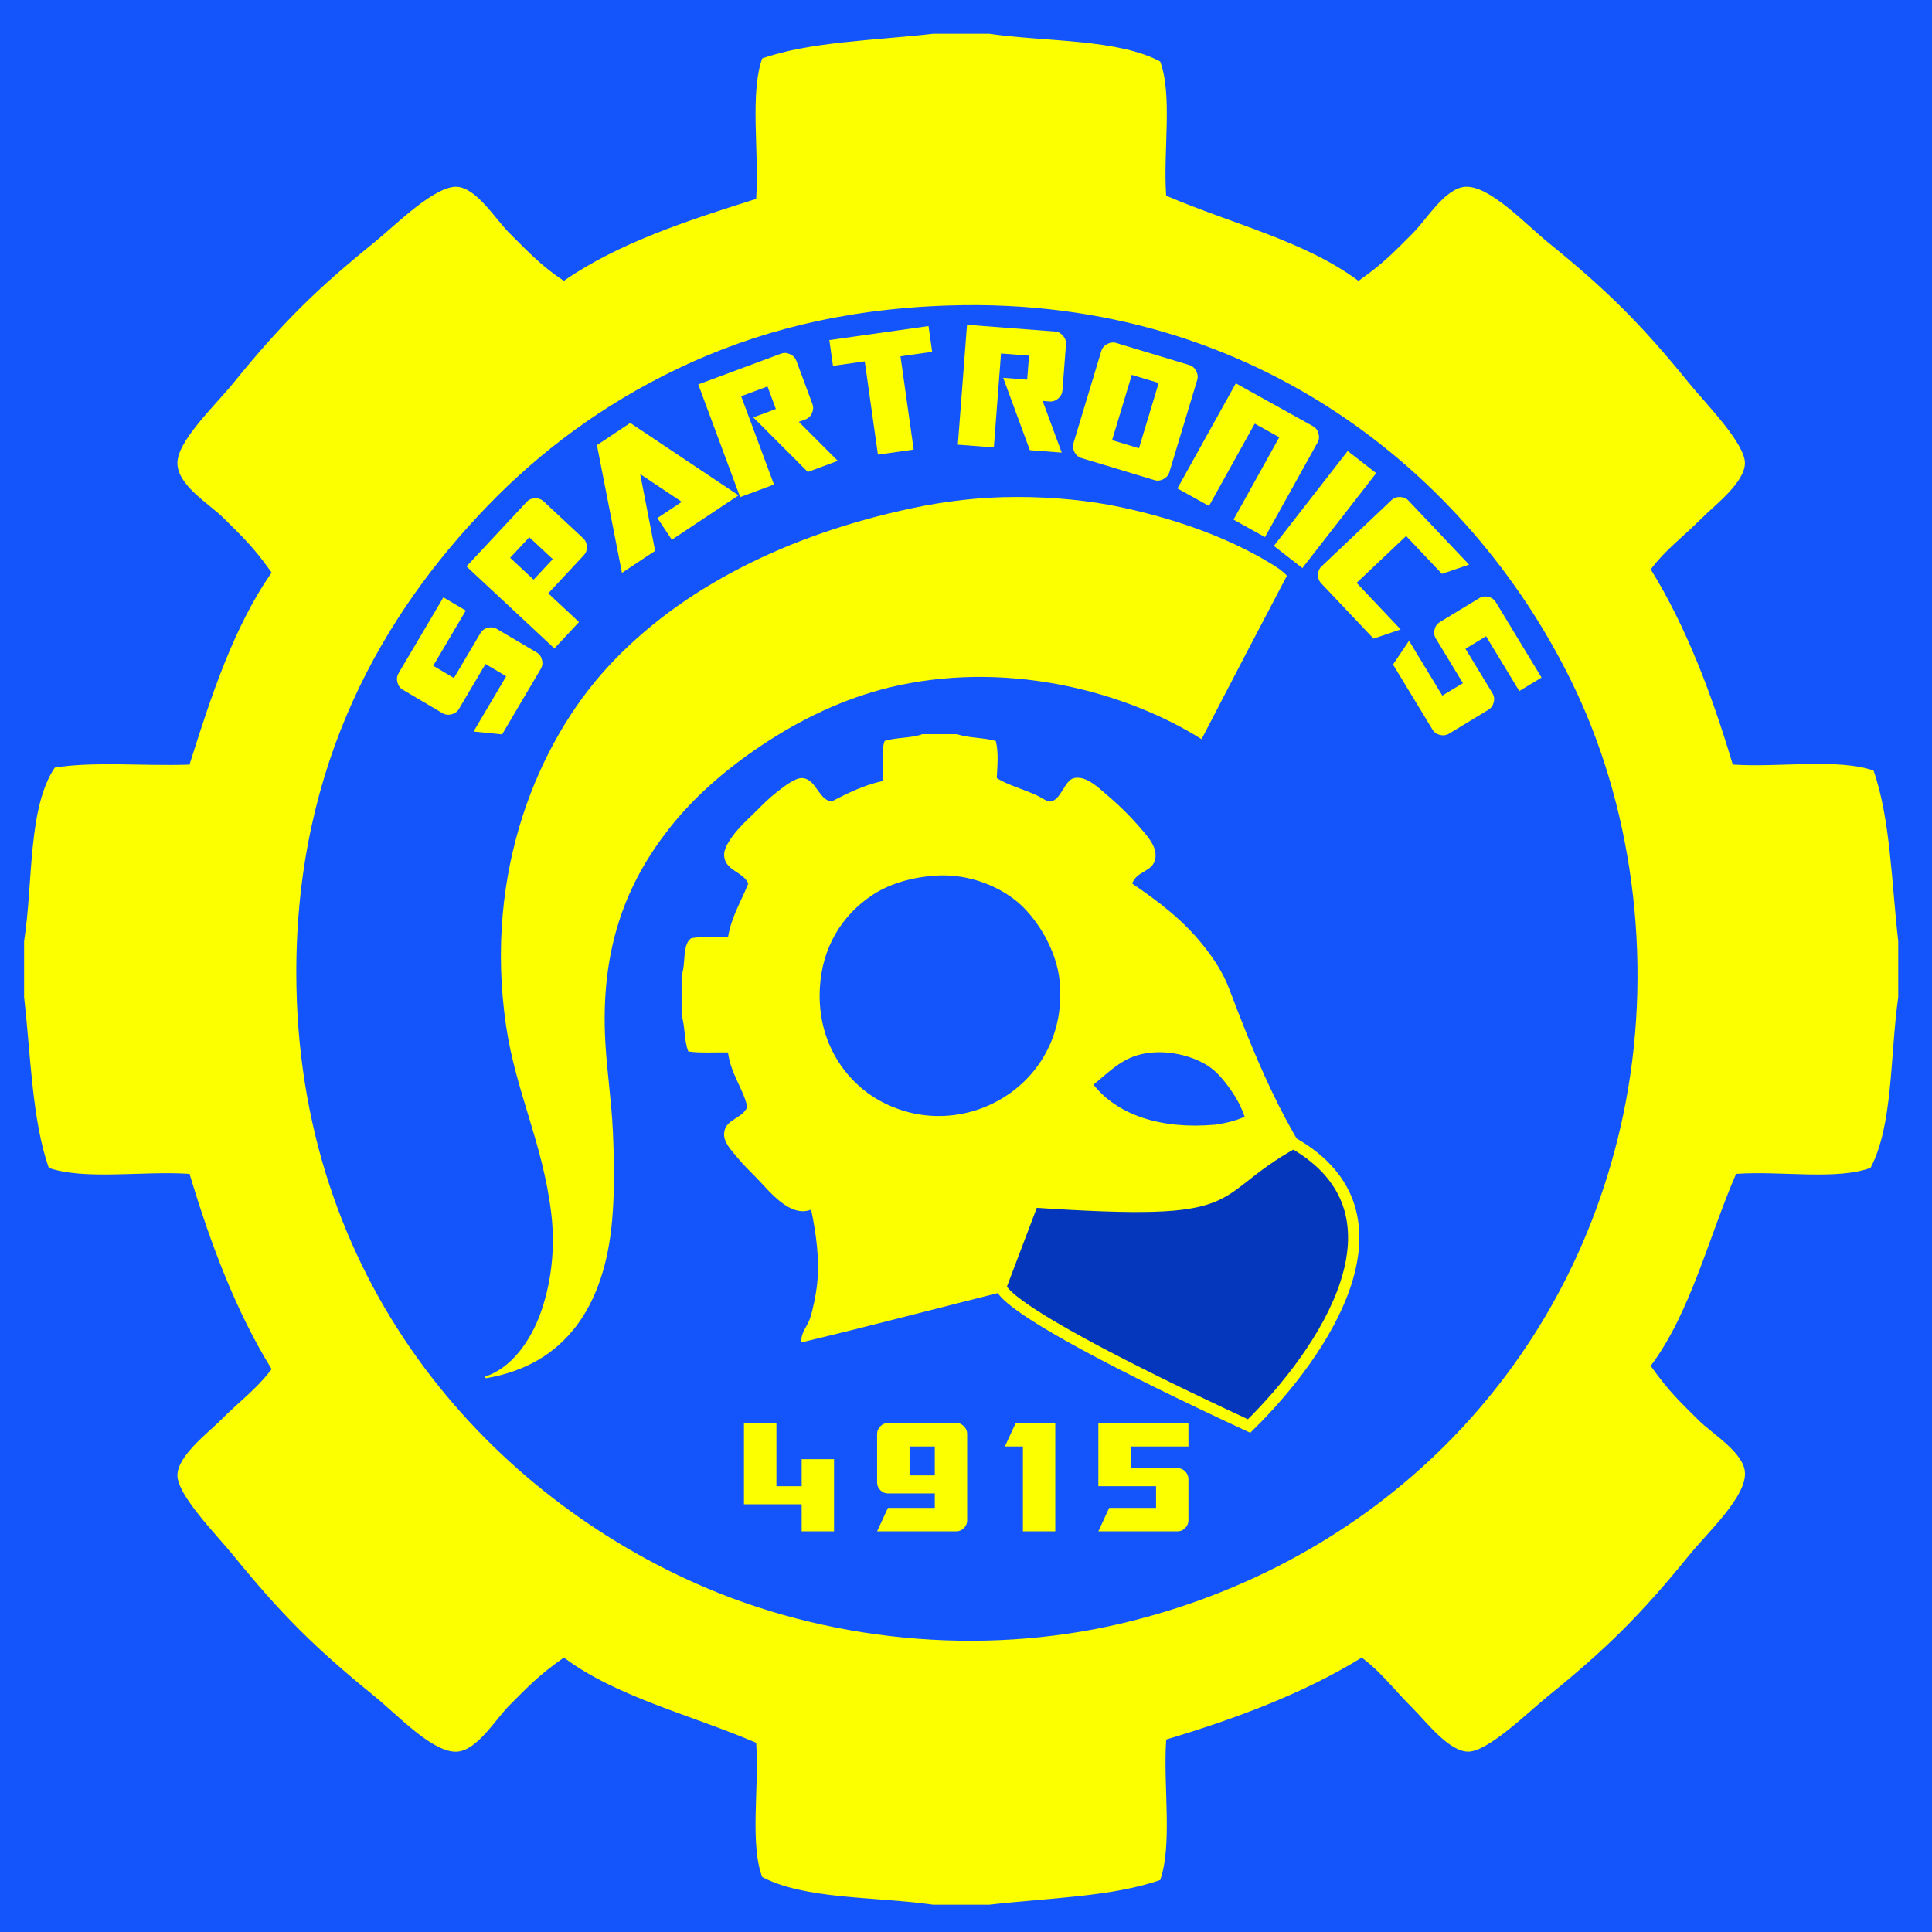 <?xml version="1.0" encoding="UTF-8" standalone="no"?>
<svg
   xmlns:dc="http://purl.org/dc/elements/1.1/"
   xmlns:cc="http://creativecommons.org/ns#"
   xmlns:rdf="http://www.w3.org/1999/02/22-rdf-syntax-ns#"
   xmlns:svg="http://www.w3.org/2000/svg"
   xmlns="http://www.w3.org/2000/svg"
   xmlns:sodipodi="http://sodipodi.sourceforge.net/DTD/sodipodi-0.dtd"
   xmlns:inkscape="http://www.inkscape.org/namespaces/inkscape"
   width="1800"
   height="1800"
   viewBox="0 0 476.25 476.25"
   version="1.1"
   id="svg8"
   sodipodi:docname="Mask logo -- web safe.svg"
   inkscape:version="1.0 (4035a4fb49, 2020-05-01)"
   inkscape:export-filename="C:\Users\gener\Documents\Programming\SpartronicsLogo\png logos\Mask\1000x1000 no background.png"
   inkscape:export-xdpi="53.333332"
   inkscape:export-ydpi="53.333332">
  <rect x="0" y="0" width="476.25" height="476.25" fill="#808080" stroke="none"/>
  <defs
     id="defs2">
    <rect
       x="200.025"
       y="353.748"
       width="76.465"
       height="23.813"
       id="rect2432" />
    <rect
       x="200.025"
       y="353.748"
       width="77.788"
       height="24.606"
       id="rect2426" />
    <clipPath
       clipPathUnits="userSpaceOnUse"
       id="clipPath18">
      <path
         d="M 0,599.925 H 599.925 V 0 H 0 Z"
         id="path16" />
    </clipPath>
    <clipPath
       id="clipPath74"
       clipPathUnits="userSpaceOnUse">
      <path
         id="path72"
         d="M 0,487.766 H 494.033 V 0 H 0 Z" />
    </clipPath>
    <clipPath
       id="clipPath38"
       clipPathUnits="userSpaceOnUse">
      <path
         id="path36"
         d="M 0,487.766 H 494.033 V 0 H 0 Z" />
    </clipPath>
    <clipPath
       id="clipPath18-5"
       clipPathUnits="userSpaceOnUse">
      <path
         id="path16-8"
         d="M 0,487.766 H 494.033 V 0 H 0 Z" />
    </clipPath>
    <clipPath
       id="clipPath18-1"
       clipPathUnits="userSpaceOnUse">
      <path
         id="path16-4"
         d="M 0,1174.923 H 1079.865 V 0 H 0 Z" />
    </clipPath>
    <clipPath
       clipPathUnits="userSpaceOnUse"
       id="clipPath74-6">
      <path
         d="M 0,487.766 H 494.033 V 0 H 0 Z"
         id="path72-6" />
    </clipPath>
    <clipPath
       clipPathUnits="userSpaceOnUse"
       id="clipPath38-8">
      <path
         d="M 0,487.766 H 494.033 V 0 H 0 Z"
         id="path36-1" />
    </clipPath>
    <clipPath
       clipPathUnits="userSpaceOnUse"
       id="clipPath18-59">
      <path
         d="M 0,487.766 H 494.033 V 0 H 0 Z"
         id="path16-1" />
    </clipPath>
  </defs>
  <sodipodi:namedview
     showguides="false"
     id="base"
     pagecolor="#ffffff"
     bordercolor="#666666"
     borderopacity="1.0"
     inkscape:pageopacity="0.0"
     inkscape:pageshadow="2"
     inkscape:zoom="0.42166668"
     inkscape:cx="679.4758"
     inkscape:cy="980.18219"
     inkscape:document-units="px"
     inkscape:current-layer="svg8"
     inkscape:document-rotation="0"
     showgrid="true"
     units="px"
     inkscape:window-width="1920"
     inkscape:window-height="1001"
     inkscape:window-x="-9"
     inkscape:window-y="-9"
     inkscape:window-maximized="1">
    <inkscape:grid
       type="xygrid"
       id="grid2422"
       enabled="false" />
  </sodipodi:namedview>
  <rect
     style="display:inline;opacity:0.997;fill:#1455fb;stroke-width:27.954;stop-color:#000000"
     id="rect1525"
     width="476.25"
     height="476.25"
     x="-7.1054274e-15"
     y="0"
     inkscape:label="background" />
  <g
     inkscape:label="Layer 1"
     inkscape:groupmode="layer"
     id="layer1">
    <g
       style="display:inline;opacity:1;mix-blend-mode:normal"
       id="g1703">
      <ellipse
         style="display:inline;fill:#1455fb;fill-opacity:1;stroke-width:0.289;stop-color:#000000"
         id="path1002"
         ry="173.633"
         rx="173.93"
         cy="238.125"
         cx="238.125"
         inkscape:label="big blue circle" />
      <path
         d="m 167.521,91.091 c -18.882,8.974 -34.372,20.742 -47.047,33.878 -25.746,26.682 -47.047,63.314 -47.047,114.721 0,75.546 46.57,127.148 97.951,150.138 32.231,14.421 70.33,18.147 104.891,10.009 62.035,-14.606 109.895,-61.225 123.401,-124.73 7.549,-35.492 3.015,-73.755 -11.569,-104.712 C 364.039,119.315 310.539,73.213 233.849,75.692 207.494,76.544 186.195,82.216 167.521,91.091 M 229.993,7.938 h 13.883 c 14.395,2.055 31.703,1.202 42.419,6.93 3.205,8.349 0.794,22.305 1.543,33.107 15.842,6.77 34.062,11.166 47.047,20.789 6.202,-4.388 8.763,-7.208 13.112,-11.549 3.459,-3.453 7.958,-11.166 13.112,-11.549 6.199,-0.462 15.016,9.162 20.824,13.858 14.555,11.77 23.149,20.404 34.706,34.648 4.149,5.113 13.94,14.924 13.884,20.019 -0.056,4.961 -7.425,10.492 -10.798,13.858 -4.855,4.847 -8.706,7.553 -12.34,12.319 8.611,13.989 14.835,30.361 20.053,47.736 11.351,0.731 25.809,-1.639 34.707,1.54 4.239,11.937 4.501,27.844 6.17,42.347 v 13.858 c -2.059,14.37 -1.205,31.648 -6.941,42.347 -8.365,3.199 -22.343,0.794 -33.164,1.54 -6.781,15.815 -11.185,34.003 -20.824,46.966 4.395,6.191 7.221,8.748 11.569,13.089 3.459,3.453 11.185,7.944 11.57,13.089 0.462,6.19 -9.178,14.99 -13.884,20.789 -11.789,14.53 -20.438,23.109 -34.706,34.647 -5.122,4.142 -14.95,13.915 -20.053,13.859 -4.97,-0.055 -10.51,-7.412 -13.882,-10.779 -4.856,-4.848 -7.565,-8.691 -12.34,-12.319 -14.013,8.595 -30.413,14.809 -47.818,20.018 -0.732,11.332 1.642,25.765 -1.543,34.647 -11.958,4.232 -27.892,4.493 -42.419,6.16 h -13.883 c -14.395,-2.054 -31.703,-1.202 -42.419,-6.929 -3.205,-8.349 -0.795,-22.305 -1.543,-33.108 -15.842,-6.769 -34.062,-11.166 -47.047,-20.788 -6.202,4.387 -8.763,7.208 -13.112,11.549 -3.459,3.452 -7.957,11.165 -13.112,11.549 -6.2,0.461 -15.016,-9.163 -20.824,-13.859 -14.555,-11.77 -23.148,-20.404 -34.706,-34.647 -4.149,-5.114 -13.939,-14.925 -13.883,-20.019 0.056,-4.962 7.425,-10.492 10.798,-13.859 4.855,-4.847 8.706,-7.553 12.34,-12.319 -8.611,-13.989 -14.835,-30.36 -20.053,-47.736 -11.351,-0.73 -25.808,1.639 -34.707,-1.54 C 7.487,276.258 7.226,260.35 5.556,245.848 v -13.858 c 2.289,-14.654 0.831,-33.048 7.713,-43.117 9.679,-1.629 22.246,-0.377 33.164,-0.77 5.352,-16.985 10.912,-33.762 20.053,-46.966 -4.455,-6.255 -7.163,-8.69 -11.569,-13.089 -3.606,-3.6 -11.514,-8.119 -11.57,-13.858 -0.054,-5.647 9.276,-14.342 13.883,-20.019 C 69.329,79.26 77.979,70.81 91.937,59.523 97.209,55.261 107.07,45.23 112.761,45.665 c 5.01,0.382 9.615,8.058 13.112,11.549 4.755,4.746 7.977,8.143 13.112,11.549 13.226,-9.125 30.033,-14.675 47.047,-20.019 0.732,-11.332 -1.642,-25.764 1.543,-34.647 11.958,-4.231 27.892,-4.493 42.419,-6.16"
         style="display:inline;fill:#fcff00;fill-opacity:1;fill-rule:evenodd;stroke:#1455fb;stroke-width:0.771;stroke-miterlimit:4;stroke-dasharray:none;stroke-opacity:1"
         id="path22"
         inkscape:label="gear" />
      <path
         id="path22-4"
         style="fill:#fcff00;fill-opacity:1;fill-rule:evenodd;stroke:none;stroke-width:0.184"
         d="m 119.958,339.712 c -0.311,0.068 -0.345,-0.144 -0.366,-0.37 6.456,-2.106 11.085,-8.69 13.542,-15.343 2.645,-7.162 3.838,-15.956 2.745,-24.956 -2.124,-17.484 -8.773,-29.902 -11.163,-46.4 -5.498,-37.949 8.041,-69.553 24.888,-87.993 18.105,-19.817 44.867,-32.957 75.214,-39.375 8.114,-1.716 16.59,-2.773 25.804,-2.773 9.044,0 17.945,0.851 25.986,2.588 13.649,2.948 26.204,7.498 36.418,13.679 1.463,0.886 3.037,1.851 4.209,3.143 -7.047,13.401 -14.075,26.821 -21.045,40.299 -17.896,-11.276 -46.167,-19.299 -74.482,-13.31 -11.677,2.47 -22.553,7.451 -32.209,13.68 -9.558,6.165 -18.007,13.326 -24.522,21.628 -10.347,13.185 -17.155,29.297 -15.738,53.055 0.43,7.219 1.496,14.295 1.83,21.444 0.359,7.686 0.433,15.233 -0.183,22.183 -1.888,21.289 -11.69,35.507 -30.928,38.821"
         inkscape:label="plume" />
      <path
         d="m 214.967,220.685 c -7.416,4.945 -12.32,12.811 -12.871,22.863 -0.741,13.505 6.534,23.341 15.017,27.917 20.491,11.055 46.543,-4.275 44.096,-29.602 -0.743,-7.69 -5.452,-14.968 -9.534,-18.772 -4.525,-4.217 -12.523,-7.925 -21.452,-7.22 -6.148,0.485 -11.362,2.218 -15.255,4.813 M 227.361,180.975 h 8.581 c 2.761,0.983 6.654,0.822 9.534,1.685 0.695,2.799 0.39,5.986 0.238,9.145 2.728,1.742 6.471,2.661 10.011,4.332 1.182,0.558 2.385,1.493 3.099,1.444 2.727,-0.186 3.53,-5.275 5.959,-5.776 2.591,-0.535 5.108,1.598 6.912,3.129 3.854,3.269 6.615,5.879 10.011,9.867 1.445,1.698 3.515,4.108 3.099,6.739 -0.553,3.495 -4.499,2.976 -5.721,6.257 6.944,4.731 12.685,9.162 17.638,15.403 2.444,3.079 4.765,6.569 6.197,10.349 7.36,19.423 15.642,39.492 28.603,53.428 v 0.722 c -7.852,-1.457 -15.539,-3.082 -23.359,-4.573 1.385,-8.449 -0.16,-17.052 -3.575,-22.623 -1.63,-2.659 -3.792,-5.428 -5.721,-6.979 -3.93,-3.163 -11.907,-5.396 -18.592,-3.37 -4.315,1.308 -7.337,4.471 -10.726,7.22 5.819,7.38 16.472,11.099 30.033,9.867 0.213,2.038 -0.382,4.647 -0.477,6.739 -1.142,25.391 5.59,46.077 9.057,67.387 h -0.477 c -23.787,-7.028 -40.492,-21.207 -59.351,-33.212 -16.929,4.246 -33.687,8.666 -50.77,12.755 -0.239,-2.405 1.447,-3.863 2.145,-6.017 0.707,-2.18 1.396,-5.618 1.668,-7.942 0.741,-6.315 -0.205,-12.944 -1.43,-18.772 -5.337,2.09 -10.382,-4.707 -13.586,-7.942 -1.593,-1.609 -2.996,-2.954 -4.529,-4.813 -1.601,-1.942 -3.47,-3.808 -3.337,-6.016 0.214,-3.546 4.28,-3.48 5.721,-6.498 -0.87,-4.263 -4.102,-8.207 -4.767,-13.478 -3.268,-0.07 -6.865,0.193 -9.773,-0.241 -1.054,-2.466 -0.771,-6.28 -1.668,-8.905 v -9.867 c 1.103,-2.737 0.095,-7.606 2.384,-9.145 2.607,-0.496 6.071,-0.127 9.058,-0.241 0.884,-5.204 3.282,-8.88 5.005,-13.237 -1.338,-3.014 -5.796,-3.129 -5.959,-6.979 -0.082,-1.948 1.892,-4.59 3.337,-6.257 1.562,-1.803 3.11,-3.141 4.767,-4.813 1.244,-1.256 2.984,-3.015 5.005,-4.573 1.728,-1.332 4.425,-3.493 6.197,-3.369 3.387,0.236 3.935,5.299 7.151,5.776 3.91,-1.988 7.799,-3.998 12.633,-5.054 0.197,-3.251 -0.463,-7.367 0.477,-9.867 2.744,-0.92 6.654,-0.662 9.296,-1.685"
         style="fill:#fcff00;fill-opacity:1;fill-rule:evenodd;stroke:none;stroke-width:0.24"
         id="path22-5"
         inkscape:label="helmet" />
      <g
         inkscape:label="4915 text"
         style="font-style:normal;font-variant:normal;font-weight:normal;font-stretch:normal;font-size:44.45px;line-height:1.25;font-family:'SF TransRobotics';-inkscape-font-specification:'SF TransRobotics';text-align:center;letter-spacing:7.938px;text-anchor:middle;display:inline;opacity:1;fill:#fcff00;fill-opacity:1;stroke-width:0.694"
         id="text2438"
         transform="scale(0.999,1.001)"
         aria-label="4915">
        <path
           id="path2805"
           style="font-style:normal;font-variant:normal;font-weight:normal;font-stretch:normal;font-size:44.45px;font-family:'SF TransRobotics';-inkscape-font-specification:'SF TransRobotics';text-align:center;text-anchor:middle;fill:#fcff00;fill-opacity:1;stroke-width:0.694"
           d="m 205.799,377.105 h -7.987 v -6.663 h -14.238 v -20.011 h 8.009 v 15.562 h 6.229 v -6.663 h 7.987 z" />
        <path
           id="path2807"
           style="font-style:normal;font-variant:normal;font-weight:normal;font-stretch:normal;font-size:44.45px;font-family:'SF TransRobotics';-inkscape-font-specification:'SF TransRobotics';text-align:center;text-anchor:middle;fill:#fcff00;fill-opacity:1;stroke-width:0.694"
           d="m 238.652,374.435 q 0,1.063 -0.803,1.867 -0.781,0.803 -1.845,0.803 h -19.577 l 2.67,-5.773 h 11.568 v -3.559 h -11.568 q -1.063,0 -1.867,-0.803 -0.803,-0.803 -0.803,-1.867 v -12.002 q 0,-1.063 0.803,-1.867 0.803,-0.803 1.867,-0.803 h 16.907 q 1.063,0 1.845,0.803 0.803,0.803 0.803,1.867 z m -7.987,-11.113 v -7.119 h -6.229 v 7.119 z" />
        <path
           id="path2809"
           style="font-style:normal;font-variant:normal;font-weight:normal;font-stretch:normal;font-size:44.45px;font-family:'SF TransRobotics';-inkscape-font-specification:'SF TransRobotics';text-align:center;text-anchor:middle;fill:#fcff00;fill-opacity:1;stroke-width:0.694"
           d="m 260.394,377.105 h -7.987 v -20.901 h -4.449 l 2.67,-5.773 h 9.767 z" />
        <path
           id="path2811"
           style="font-style:normal;font-variant:normal;font-weight:normal;font-stretch:normal;font-size:44.45px;font-family:'SF TransRobotics';-inkscape-font-specification:'SF TransRobotics';text-align:center;text-anchor:middle;fill:#fcff00;fill-opacity:1;stroke-width:0.694"
           d="m 293.247,374.435 q 0,1.063 -0.803,1.867 -0.781,0.803 -1.845,0.803 h -19.577 l 2.67,-5.773 h 11.568 v -5.339 h -14.238 v -15.562 h 22.225 v 5.773 h -14.216 v 5.339 h 11.568 q 1.063,0 1.845,0.803 0.803,0.803 0.803,1.867 z" />
      </g>
      <g
         inkscape:label="close circle text"
         style="font-style:normal;font-variant:normal;font-weight:normal;font-stretch:normal;font-size:49.389px;line-height:1.25;font-family:'SF TransRobotics';-inkscape-font-specification:'SF TransRobotics';letter-spacing:0px;display:inline;fill:#fcff00;fill-opacity:1;stroke-width:0.265"
         id="text1588"
         aria-label="SPARTRONICS">
        <path
           id="path2814"
           d="m 132.265,160.812 q 1.018,0.601 1.332,1.823 0.327,1.201 -0.274,2.219 l -9.551,16.177 -7.032,-0.707 8.043,-13.623 -5.109,-3.016 -6.535,11.068 q -0.601,1.018 -1.823,1.332 -1.222,0.315 -2.24,-0.286 l -9.781,-5.775 q -1.018,-0.601 -1.332,-1.823 -0.315,-1.222 0.286,-2.24 l 11.047,-18.71 5.524,3.261 -8.031,13.602 5.109,3.016 6.535,-11.068 q 0.601,-1.018 1.811,-1.311 1.222,-0.315 2.24,0.286 z" />
        <path
           id="path2816"
           d="m 143.756,132.692 q 0.864,0.806 0.907,2.067 0.06,1.244 -0.746,2.107 l -8.771,9.396 7.581,7.076 -6.072,6.505 -21.666,-20.223 14.843,-15.902 q 0.806,-0.864 2.051,-0.89 1.261,-0.043 2.125,0.763 z m -7.501,5.138 -5.782,-5.397 -4.723,5.06 5.782,5.397 z" />
        <path
           id="path2818"
           d="m 182.053,122.106 -16.447,10.935 -3.552,-5.342 6.005,-3.992 -10.245,-6.828 3.675,18.9 -8.173,5.434 -6.168,-31.49 8.214,-5.461 z" />
        <path
           id="path2820"
           d="m 206.526,113.599 -7.392,2.746 -13.437,-13.454 5.561,-2.066 -2.066,-5.561 -6.488,2.41 8.088,21.77 -8.342,3.099 -10.322,-27.783 20.391,-7.576 q 1.108,-0.412 2.232,0.123 1.147,0.526 1.559,1.633 l 3.956,10.647 q 0.412,1.108 -0.114,2.255 -0.503,1.139 -1.611,1.55 l -1.628,0.605 z" />
        <path
           id="path2822"
           d="m 229.785,86.729 -7.808,1.103 3.249,22.995 -8.811,1.245 -3.249,-22.995 -7.832,1.107 -0.897,-6.352 24.452,-3.455 z" />
        <path
           id="path2824"
           d="m 261.722,111.575 -7.863,-0.602 -6.567,-17.844 5.915,0.453 0.453,-5.915 -6.901,-0.528 -1.772,23.156 -8.873,-0.679 2.262,-29.552 21.689,1.66 q 1.178,0.09 1.976,1.046 0.822,0.958 0.731,2.136 l -0.867,11.325 q -0.09,1.178 -1.048,2 -0.934,0.823 -2.112,0.733 l -1.731,-0.133 z" />
        <path
           id="path2826"
           d="m 288.262,116.366 q -0.342,1.131 -1.454,1.727 -1.089,0.603 -2.22,0.262 l -17.984,-5.431 q -1.131,-0.342 -1.727,-1.454 -0.596,-1.112 -0.255,-2.243 l 6.853,-22.693 q 0.342,-1.131 1.454,-1.727 1.112,-0.596 2.243,-0.255 l 17.984,5.431 q 1.131,0.342 1.704,1.447 0.596,1.112 0.255,2.243 z m -7.499,-5.867 4.859,-16.091 -6.626,-2.001 -4.859,16.091 z" />
        <path
           id="path2828"
           d="m 311.827,132.4 -7.757,-4.311 11.28,-20.3 -6.05,-3.362 -11.28,20.3 -7.778,-4.322 14.396,-25.907 19.014,10.565 q 1.033,0.574 1.358,1.776 0.347,1.213 -0.227,2.246 z" />
        <path
           id="path2830"
           d="m 321.039,140.031 -7.023,-5.465 18.203,-23.39 7.023,5.465 z" />
        <path
           id="path2832"
           d="m 345.269,155.151 -6.681,2.273 -12.914,-13.643 q -0.812,-0.858 -0.778,-2.12 0.035,-1.261 0.893,-2.074 l 17.216,-16.296 q 0.858,-0.812 2.12,-0.778 1.261,0.035 2.074,0.893 l 14.937,15.78 -6.681,2.273 -8.836,-9.335 -12.207,11.555 z" />
        <path
           id="path2834"
           d="m 357.196,180.851 q -1.01,0.613 -2.236,0.313 -1.213,-0.28 -1.826,-1.29 l -9.743,-16.062 3.946,-5.863 8.204,13.526 5.072,-3.077 -6.666,-10.99 q -0.613,-1.01 -0.313,-2.236 0.3,-1.226 1.31,-1.838 l 9.712,-5.891 q 1.01,-0.613 2.236,-0.313 1.226,0.3 1.838,1.311 l 11.268,18.578 -5.485,3.327 -8.192,-13.506 -5.072,3.077 6.666,10.99 q 0.613,1.01 0.3,2.215 -0.3,1.226 -1.311,1.838 z" />
      </g>
      <path
         id="ellipse1535"
         style="display:none;fill:#1455fb;fill-opacity:1;stroke-width:0.213;stop-color:#000000"
         inkscape:label="circle for text"
         d="M 122.174,185.208 A 128.088,127.868 24.402 0 1 291.646,121.679 128.088,127.868 24.402 0 1 355.465,291.042 128.088,127.868 24.402 0 1 185.993,354.571 128.088,127.868 24.402 0 1 122.174,185.208"
         inkscape:export-xdpi="200"
         inkscape:export-ydpi="200" />
    </g>
  </g>
  <g
     inkscape:groupmode="layer"
     id="layer2"
     inkscape:label="Mask stuff">
    <g
       id="g872"
       transform="translate(32.223,37.35)">
      <path
         style="display:inline;fill:#fcff00;fill-opacity:1;stroke:none;stroke-width:0.265px;stroke-linecap:butt;stroke-linejoin:miter;stroke-opacity:1"
         d="m 267.36,239.891 c 6.157,-0.895 7.274,-2.263 10.912,-3.395 l 0.079,18.19 -17.56,8.347 z"
         id="path892"
         sodipodi:nodetypes="ccccc"
         inkscape:label="covering up hole" />
      <path
         id="path932-2"
         style="display:inline;fill:#0437bb;fill-opacity:1;stroke:#fcff00;stroke-width:2.778;stroke-linecap:butt;stroke-linejoin:miter;stroke-miterlimit:4;stroke-dasharray:none;stroke-opacity:1"
         inkscape:label="mask round 6 dark"
         d="m 286.6,244.431 c -22.521,12.599 -10.003,18.131 -64.18,14.508 l -7.667,20.212 c 0,0 -7.845,3.07 60.93,35.023 18.468,-18.097 41.428,-52.277 10.917,-69.743 z"
         sodipodi:nodetypes="ccccc" />
    </g>
  </g>
</svg>
